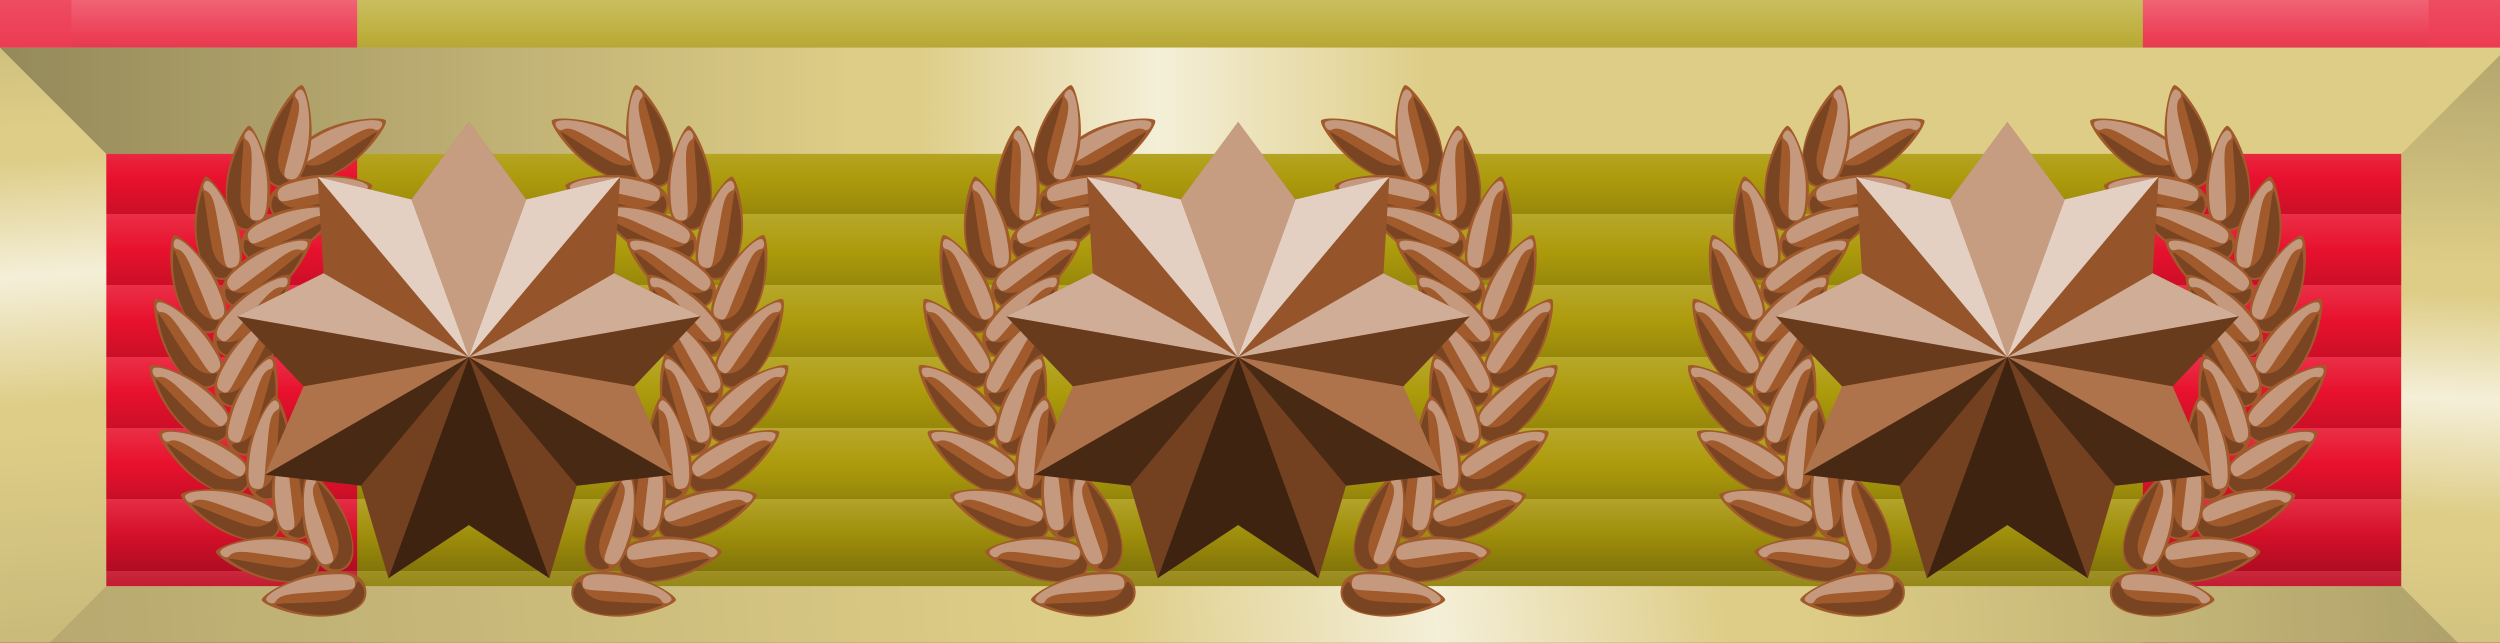 <svg xmlns="http://www.w3.org/2000/svg" xmlns:xlink="http://www.w3.org/1999/xlink" width="105" height="27"><defs><linearGradient id="a" spreadMethod="repeat" x2="0" y2=".111"><stop offset="0" style="stop-color:#fff;stop-opacity:1"/><stop offset=".5" style="stop-color:#fff;stop-opacity:0"/><stop offset=".5" style="stop-color:#000;stop-opacity:0"/><stop offset="1" style="stop-color:#000;stop-opacitity:0"/></linearGradient><linearGradient id="b" x2="0" y2="1"><stop offset="0" style="stop-color:#fff;stop-opacity:1"/><stop offset=".25" style="stop-color:#fff;stop-opacity:0"/><stop offset=".75" style="stop-color:#000;stop-opacity:0"/><stop offset="1" style="stop-color:#000;stop-opacitity:0"/></linearGradient><symbol id="k"><path style="opacity:.125;fill:url(#a)" d="M3 0h99v27H3z"/><path style="opacity:.25;fill:url(#b)" d="M0 0h105v27H0z"/></symbol><linearGradient gradientUnits="userSpaceOnUse" y2="38.745" x2="93.148" y1="-6.534" x1="94.772" id="e" xlink:href="#c"/><linearGradient id="c"><stop offset="0" style="stop-color:#000;stop-opacity:.331"/><stop style="stop-color:#000;stop-opacity:0" offset=".339"/><stop offset=".365" style="stop-color:#fff;stop-opacity:0"/><stop style="stop-color:#fff;stop-opacity:.675" offset=".462"/><stop style="stop-color:#fff;stop-opacity:0" offset=".57"/><stop offset=".592" style="stop-color:#000;stop-opacity:0"/><stop offset="1" style="stop-color:#000;stop-opacity:.216"/></linearGradient><linearGradient gradientUnits="userSpaceOnUse" y2="38.514" x2="-5.868" y1="26.159" x1="118.322" id="f" xlink:href="#c"/><linearGradient gradientUnits="userSpaceOnUse" y2="36.599" x2="4.595" y1="-13.845" x1="1.21" id="g" xlink:href="#c"/><linearGradient gradientUnits="userSpaceOnUse" y2="2.225" x2="105" y1="2.225" id="h" xlink:href="#d"/><linearGradient id="d"><stop style="stop-color:#000;stop-opacity:.331" offset="0"/><stop offset=".339" style="stop-color:#000;stop-opacity:0"/><stop style="stop-color:#fff;stop-opacity:0" offset=".365"/><stop offset=".462" style="stop-color:#fff;stop-opacity:.675"/><stop offset=".57" style="stop-color:#fff;stop-opacity:0"/><stop style="stop-color:#000;stop-opacity:0" offset="1"/><stop style="stop-color:#000;stop-opacity:.216" offset="1"/></linearGradient><symbol id="l"><path style="color:#000;clip-rule:nonzero;display:inline;overflow:visible;visibility:visible;opacity:1;isolation:auto;mix-blend-mode:normal;color-interpolation:sRGB;color-interpolation-filters:linearRGB;solid-color:#000;solid-opacity:1;fill-opacity:1;fill-rule:nonzero;stroke:none;stroke-width:4.9;stroke-linecap:square;stroke-linejoin:round;stroke-miterlimit:4;stroke-dasharray:none;stroke-dashoffset:0;stroke-opacity:1;marker:none;color-rendering:auto;image-rendering:auto;shape-rendering:auto;text-rendering:auto;enable-background:accumulate" d="M0 0v27h105V0zm4.45 4.45h96.1v18.1H4.45z" transform="scale(1.003)"/><path d="M100.55 22.55L105 27V0l-4.45 4.45z" style="color:#000;clip-rule:nonzero;display:inline;overflow:visible;visibility:visible;opacity:1;isolation:auto;mix-blend-mode:normal;color-interpolation:sRGB;color-interpolation-filters:linearRGB;solid-color:#000;solid-opacity:1;fill:url(#e);fill-opacity:1;fill-rule:nonzero;stroke:none;stroke-width:4.9;stroke-linecap:square;stroke-linejoin:round;stroke-miterlimit:4;stroke-dasharray:none;stroke-dashoffset:0;stroke-opacity:1;marker:none;color-rendering:auto;image-rendering:auto;shape-rendering:auto;text-rendering:auto;enable-background:accumulate" transform="scale(1.003)"/><path d="M4.45 22.55L0 27h105l-4.45-4.45z" style="color:#000;clip-rule:nonzero;display:inline;overflow:visible;visibility:visible;opacity:1;isolation:auto;mix-blend-mode:normal;color-interpolation:sRGB;color-interpolation-filters:linearRGB;solid-color:#000;solid-opacity:1;fill:url(#f);fill-opacity:1;fill-rule:nonzero;stroke:none;stroke-width:4.9;stroke-linecap:square;stroke-linejoin:round;stroke-miterlimit:4;stroke-dasharray:none;stroke-dashoffset:0;stroke-opacity:1;marker:none;color-rendering:auto;image-rendering:auto;shape-rendering:auto;text-rendering:auto;enable-background:accumulate" transform="scale(1.003)"/><path d="M0 0v27l4.45-4.45V4.45z" style="color:#000;clip-rule:nonzero;display:inline;overflow:visible;visibility:visible;opacity:1;isolation:auto;mix-blend-mode:normal;color-interpolation:sRGB;color-interpolation-filters:linearRGB;solid-color:#000;solid-opacity:1;fill:url(#g);fill-opacity:1;fill-rule:nonzero;stroke:none;stroke-width:4.9;stroke-linecap:square;stroke-linejoin:round;stroke-miterlimit:4;stroke-dasharray:none;stroke-dashoffset:0;stroke-opacity:1;marker:none;color-rendering:auto;image-rendering:auto;shape-rendering:auto;text-rendering:auto;enable-background:accumulate" transform="scale(1.003)"/><path d="M0 0l4.45 4.45h96.1L105 0z" style="color:#000;clip-rule:nonzero;display:inline;overflow:visible;visibility:visible;opacity:1;isolation:auto;mix-blend-mode:normal;color-interpolation:sRGB;color-interpolation-filters:linearRGB;solid-color:#000;solid-opacity:1;fill:url(#h);fill-opacity:1;fill-rule:nonzero;stroke:none;stroke-width:4.9;stroke-linecap:square;stroke-linejoin:round;stroke-miterlimit:4;stroke-dasharray:none;stroke-dashoffset:0;stroke-opacity:1;marker:none;color-rendering:auto;image-rendering:auto;shape-rendering:auto;text-rendering:auto;enable-background:accumulate" transform="scale(1.003)"/></symbol><symbol id="n"><g transform="translate(52 13)"><g id="j"><use transform="scale(-1 1) rotate(-34.087 -30.228 20)" xlink:href="#i"/><use xlink:href="#i" transform="rotate(-108 .001 -.001)"/><use xlink:href="#i" transform="scale(-1 1) rotate(-16.752 -56.767 44.812)"/><use transform="rotate(-96 .001 -.001)" xlink:href="#i"/><use transform="scale(-1 1) rotate(-28.752 -30.375 29.628)" xlink:href="#i"/><use xlink:href="#i" transform="rotate(-84 .001 -.001)"/><use xlink:href="#i" transform="scale(-1 1) rotate(-40.752 -19.333 23.276)"/><use transform="rotate(-72 .001 -.001)" xlink:href="#i"/><use transform="scale(-1 1) rotate(-52.752 -13.162 19.726)" xlink:href="#i"/><use xlink:href="#i" transform="rotate(-60 .001 -.001)"/><use xlink:href="#i" transform="scale(-1 1) rotate(-64.752 -9.15 17.417)"/><use transform="rotate(-48 .001 -.001)" xlink:href="#i"/><use transform="scale(-1 1) rotate(-76.752 -6.279 15.766)" xlink:href="#i"/><use xlink:href="#i" transform="rotate(-36 .001 -.001)"/><use xlink:href="#i" transform="scale(-1 1) rotate(-88.752 -4.08 14.5)"/><use transform="rotate(-24 .001 -.001)" xlink:href="#i"/><use transform="scale(1 -1) rotate(79.248 16.282 2.788)" xlink:href="#i"/><use xlink:href="#i" transform="rotate(-12 .001 -.001)"/><use xlink:href="#i" transform="scale(1 -1) rotate(67.248 18.985 1.233)"/><g id="i"><path style="stroke:none" d="M-14.36 16.559c0 1.566-.465 2.203-1.206 2.203-.741 0-1.206-.637-1.206-2.203 0-1.566.938-3.466 1.206-3.466s1.206 1.9 1.206 3.466z" transform="rotate(95.16 -1.71 19.699) scale(.778)"/><path style="opacity:.384;fill:#fff;stroke:none" d="M-15.718 16.18c0 1.566.166 1.99-.238 2.01-.404.02-.652-.066-.652-1.632 0-1.565.726-3.341 1.075-3.218.128.046.34.36.098.517-.426.275-.283 1.33-.283 2.323z" transform="rotate(95.16 -1.71 19.699) scale(.778)"/><path d="M-14.439 16.84c0 1.566-.855 2.063-1.476 1.689-.622-.374.757-.082.757-1.648 0-1.566-.213-3.319-.063-3.038.15.282.782 1.432.782 2.998z" style="fill:#000;opacity:.243;stroke:none" transform="rotate(95.16 -1.71 19.699) scale(.778)"/><path d="M-14.36 16.559c0 1.566-.465 2.203-1.206 2.203-.741 0-1.206-.637-1.206-2.203 0-1.566.938-3.466 1.206-3.466s1.206 1.9 1.206 3.466z" style="fill:none" transform="rotate(95.16 -1.71 19.699) scale(.778)"/></g></g><use transform="scale(-1 1)" xlink:href="#j"/><path style="stroke:none" d="M.001-9.88l2.411 3.257 3.94-.945-.246 4.044L9.73-1.716l-2.788 2.94L8.558 4.94l-4.026.46L3.38 9.284.001 7.05l-3.379 2.235L-4.53 5.4l-4.025-.46 1.615-3.716-2.789-2.94 3.626-1.808-.247-4.044 3.94.945z"/><g style="stroke:none"><path d="M46.148 5.932L52.5 13.5l-2.41-6.623-3.942-.945zM52.5 13.5l6.352-7.568-3.942.945L52.5 13.5z" style="fill:#fff;fill-opacity:.711" transform="translate(-52.5 -13.5)"/><path d="M46.396 9.977l-3.626 1.808L52.5 13.5l-6.104-3.523zM52.5 13.5l9.73-1.715-3.626-1.808L52.5 13.5z" style="fill:#fff;fill-opacity:.506" transform="translate(-52.5 -13.5)"/><path d="M52.5 13.5l8.557 4.94-1.616-3.715L52.5 13.5zm0 0l-6.941 1.225-1.616 3.714L52.5 13.5z" style="fill:#fff;fill-opacity:.151" transform="translate(-52.5 -13.5)"/><path d="M52.5 13.5l3.379 9.285L57.03 18.9l-4.53-5.4zm0 0l-4.531 5.4 1.152 3.885L52.5 13.5z" style="fill:#000;fill-opacity:.274" transform="translate(-52.5 -13.5)"/><path d="M52.5 13.5l-3.379 9.285L52.5 20.55l3.379 2.236L52.5 13.5z" style="fill:#000;fill-opacity:.611" transform="translate(-52.5 -13.5)"/><path d="M52.5 13.5l4.531 5.4 4.026-.46L52.5 13.5zm0 0l-8.557 4.94 4.026.46 4.531-5.4z" style="fill:#000;fill-opacity:.549" transform="translate(-52.5 -13.5)"/><path d="M42.77 11.785l2.789 2.94L52.5 13.5l-9.73-1.715zM52.5 13.5l6.941 1.225 2.79-2.94L52.5 13.5z" style="fill:#000;fill-opacity:.343" transform="translate(-52.5 -13.5)"/><path d="M46.148 5.932l.248 4.045L52.5 13.5l-6.352-7.568zM52.5 13.5l6.104-3.523.248-4.045L52.5 13.5z" style="fill:#000;fill-opacity:.071" transform="translate(-52.5 -13.5)"/><path d="M52.5 3.62l-2.41 3.257L52.5 13.5l2.41-6.623-2.41-3.258z" style="fill:#fff;fill-opacity:.403" transform="translate(-52.5 -13.5)"/></g><path d="M52.5 3.62l2.41 3.256 3.94-.945-.246 4.045 3.626 1.808-2.788 2.94 1.614 3.716-4.025.46-1.152 3.884L52.5 20.55l-3.38 2.235-1.15-3.884-4.026-.46 1.614-3.716-2.788-2.94 3.626-1.808-.247-4.045 3.94.945zm0 0v9.88m2.41-6.624L52.5 13.5m-6.35-7.569l6.349 7.569m-2.411-6.623L52.5 13.5m-9.73-1.716l9.729 1.717m-6.104-3.524L52.5 13.5m-8.556 4.94l8.556-4.939m-6.941 1.224L52.5 13.5m-3.38 9.284l3.38-9.283M47.97 18.9l4.53-5.4m3.38 9.284l-3.38-9.283m.002 7.048L52.5 13.5m8.556 4.94l-8.555-4.94m4.531 5.399L52.5 13.5m9.73-1.716L52.5 13.5m6.942 1.222L52.5 13.5m6.35-7.569L52.5 13.5m6.103-3.526L52.5 13.5" transform="translate(-52.499 -13.5)" style="fill:none"/></g></symbol><filter height="116%" width="116%" y="-8%" x="-8%" id="m"><feGaussianBlur in="SourceAlpha" stdDeviation="2" result="blurred"/><feOffset dy="2" in="blurred" result="shadow"/><feMerge><feMergeNode in="shadow"/><feMergeNode in="SourceGraphic"/></feMerge></filter></defs><path style="fill:#e8112d" d="M0 0h16v27H0z"/><path style="fill:#ad9b0c" d="M15 0h76v27H15z"/><path style="fill:#e8112d" d="M90 0h16v27H90z"/><use xlink:href="#k"/><use xlink:href="#l" class="device" style="filter:url(#m);fill:#decd87"/><use x="-32.308" xlink:href="#n" class="device" style="filter:url(#m);fill:#a05a2c"/><use xlink:href="#n" class="device" style="filter:url(#m);fill:#a05a2c"/><use x="32.308" xlink:href="#n" class="device" style="filter:url(#m);fill:#a05a2c"/></svg>
